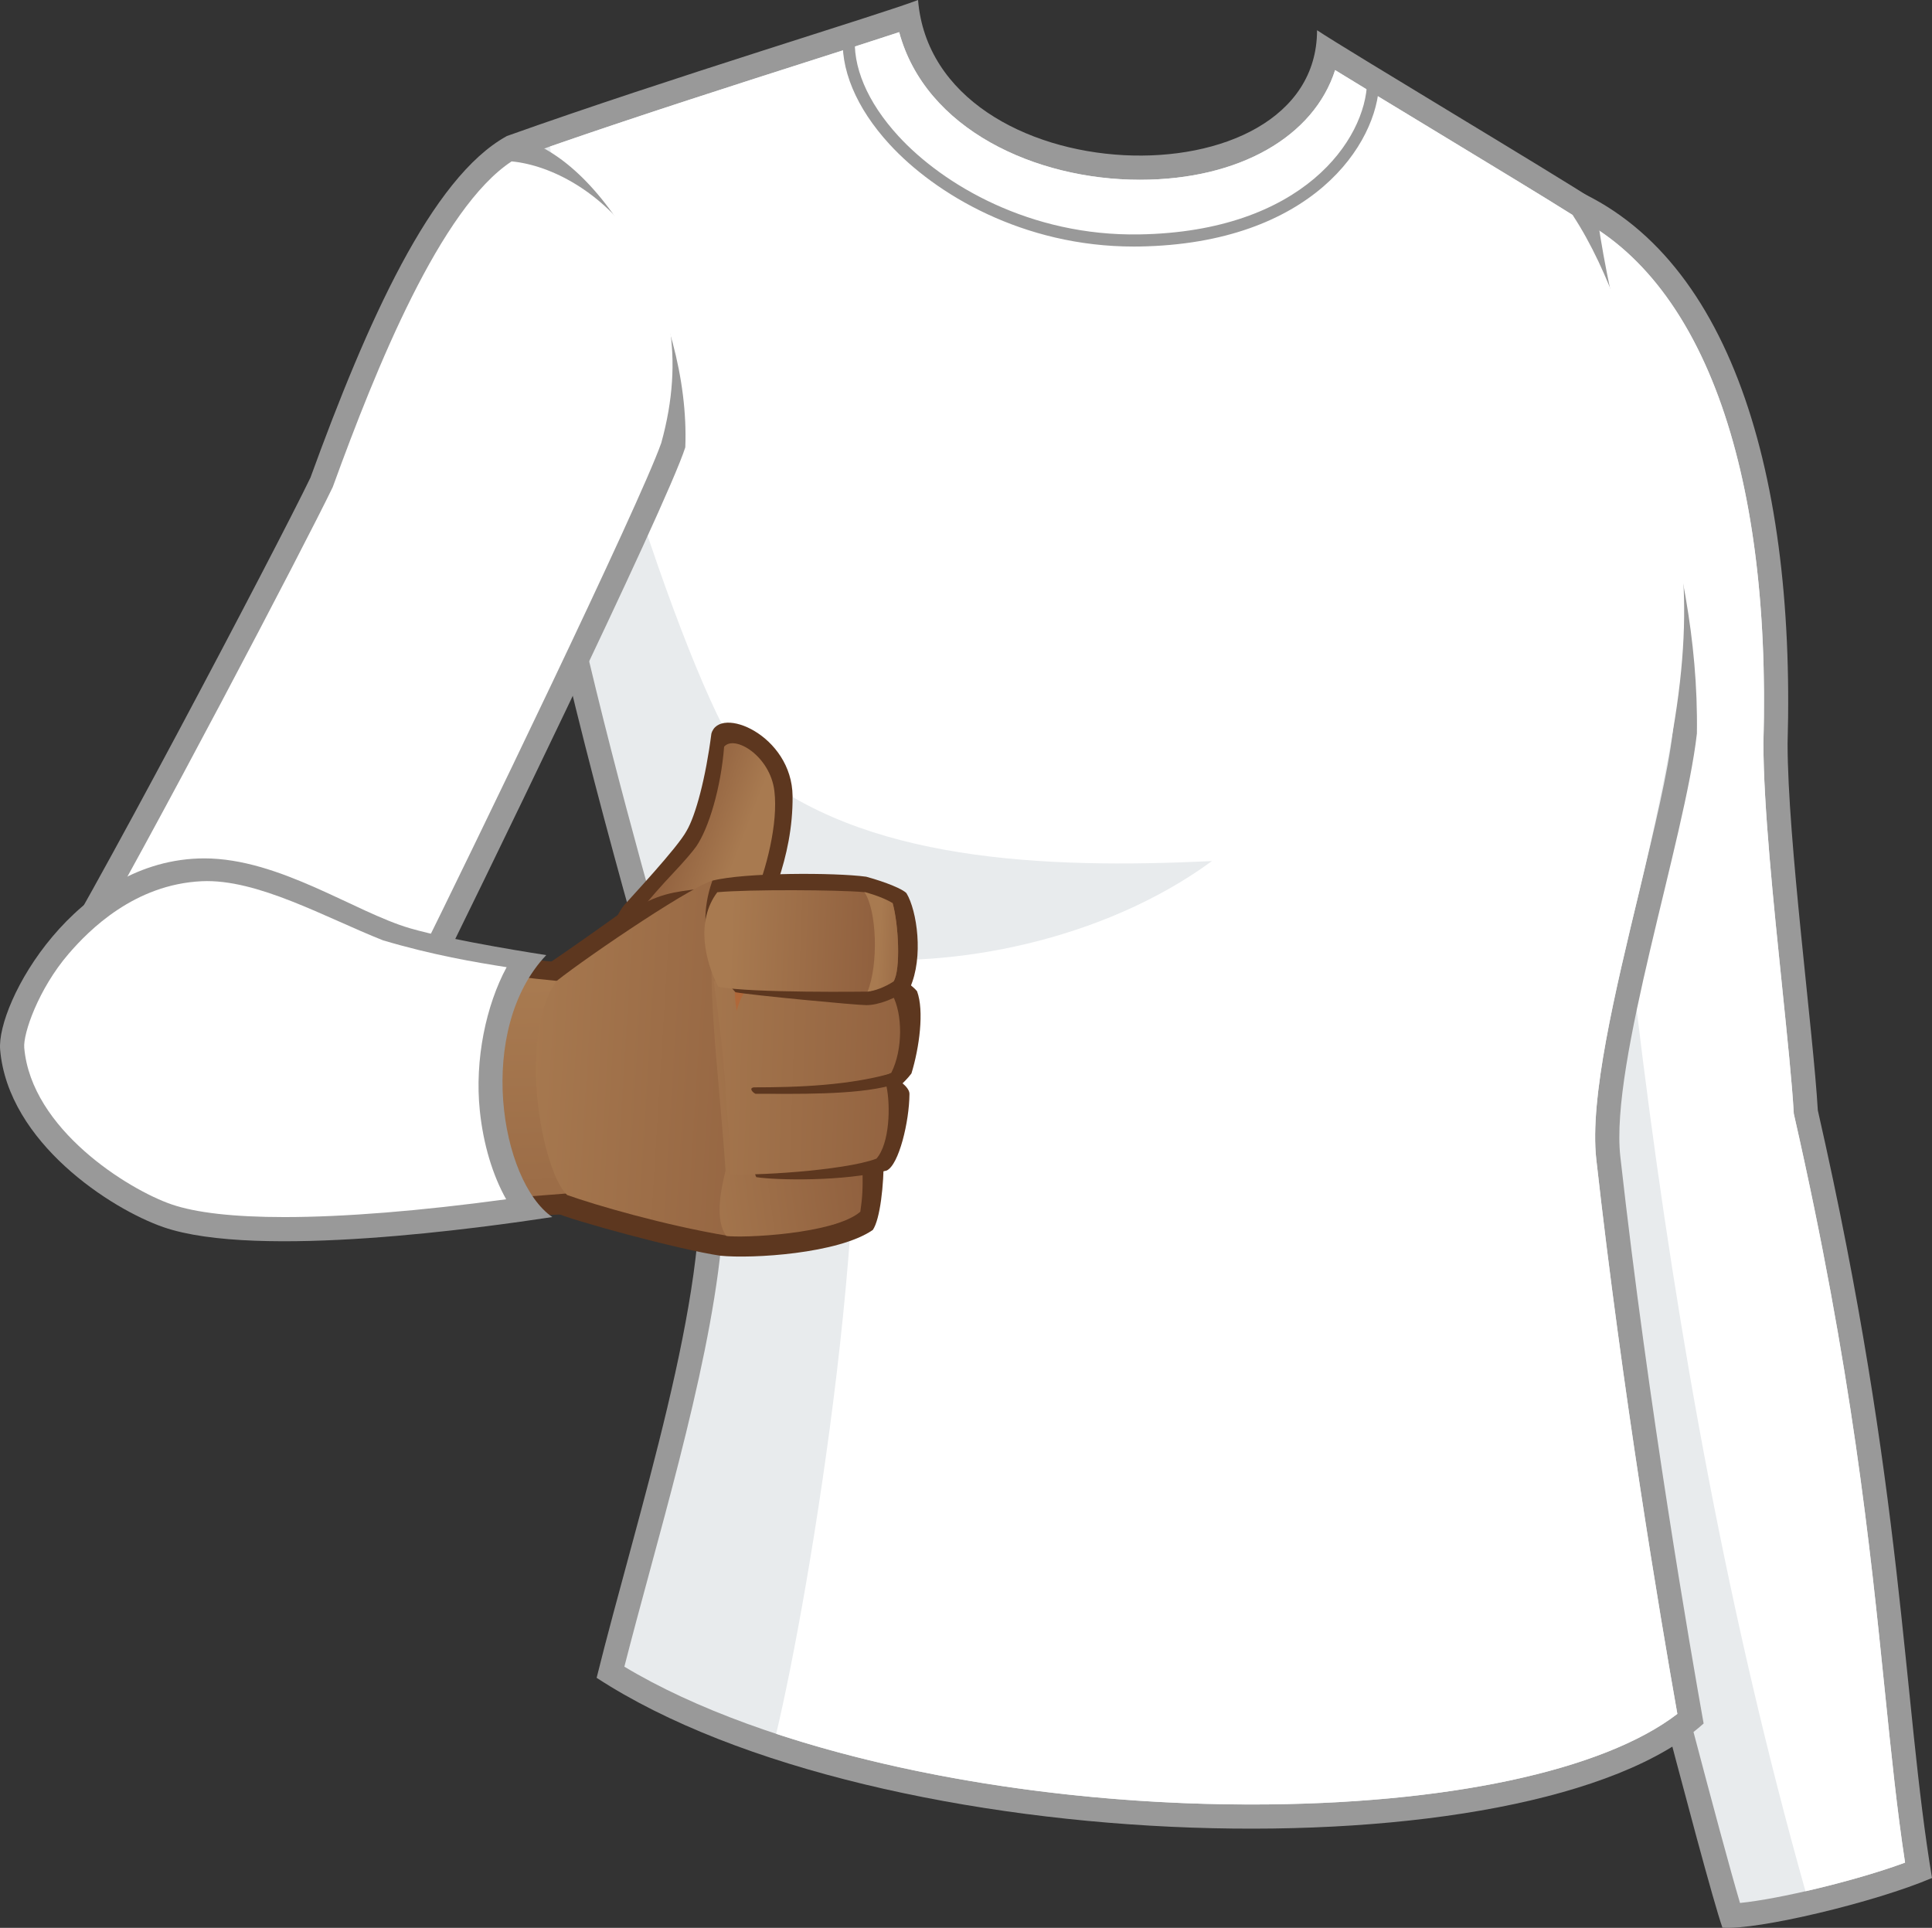 <?xml version="1.0" encoding="utf-8"?>
<!-- Generator: Adobe Illustrator 15.0.0, SVG Export Plug-In . SVG Version: 6.00 Build 0)  -->
<!DOCTYPE svg PUBLIC "-//W3C//DTD SVG 1.1//EN" "http://www.w3.org/Graphics/SVG/1.1/DTD/svg11.dtd">
<svg version="1.1" id="Capa_2" xmlns="http://www.w3.org/2000/svg" xmlns:xlink="http://www.w3.org/1999/xlink" x="0px" y="0px"
	 width="1161.275px" height="1158.873px" viewBox="0 0 1161.275 1158.873" enable-background="new 0 0 1161.275 1158.873"
	 xml:space="preserve">
<rect x="0" y="0" width="1161.275" height="1158.873" fill="#333333" stroke="none"/>
<g>
	<g>
		<path fill="#999999" d="M1092.639,667.398c-2.623-46.133-18.168-162.568-18.168-220.447
			c4.844-167.962-37.551-302.813-140.029-337.717c-5.248,1.615-59.83,19.158-69.52,21.58
			c4.039,37.953,65.408,564.443,71.975,657.199c30.912,117.816,87.393,338.922,98.412,370.752
			c20.992,1.613,92.053-15.344,125.967-29.879C1143.51,1022.295,1144.719,896.326,1092.639,667.398z"/>
		<path fill="#E8EBED" d="M1045.871,1143.9c-11.736-39.571-42.463-157.9-67.645-254.876c-9.816-37.804-19.164-73.787-26.926-103.399
			c-5.553-75.87-43.98-411.615-62.504-573.475c-3.574-31.217-6.436-56.203-8.082-70.79c11.914-3.62,29.951-9.325,48.479-15.219
			c1.871-0.593,3.535-1.123,4.947-1.569c84.988,32.301,130.785,149.2,125.799,321.96c-0.006,37.396,6.031,96.058,11.363,147.817
			c3.014,29.287,5.861,56.948,6.822,73.875l0.07,1.213l0.271,1.186c34.764,152.803,45.66,259.572,54.412,345.363
			c3.898,38.168,7.318,71.698,12.203,103.672C1114.686,1130.832,1068.777,1141.627,1045.871,1143.9z"/>
		<path fill="#FFFFFF" d="M1132.879,1015.986c-8.752-85.791-19.648-192.561-54.412-345.363l-0.271-1.186l-0.07-1.213
			c-0.961-16.927-3.809-44.588-6.822-73.875c-5.332-51.76-11.369-110.422-11.363-147.817
			c4.803-166.438-37.543-280.993-116.645-318.041c20.922,339.132,49.42,679.735,141.928,1008.366
			c20.246-4.611,42.566-10.84,59.859-17.199C1140.197,1087.685,1136.777,1054.154,1132.879,1015.986z"/>
	</g>
	<g>
		<path fill="#999999" d="M304.719,81.758C403.233,46.633,530.01,8.478,551.813,0c9.689,117.896,239.828,124.758,239.828,18.168
			c18.168,12.113,142.502,86.32,167.135,102.472c15.16,119.187,62.834,205.553,61.188,320.255
			c-7.166,63.568-52.32,198.133-46.027,254.363c16.957,151.537,42.432,298.006,50.068,340.766
			c-103.365,92.863-495.811,83.172-665.386-27.455c24.225-97.708,68.64-231.752,61.372-311.695
			C390.92,583.016,275.648,231.951,304.719,81.758z"/>
		<path fill="#E8EBED" d="M752.076,1084.705c-146.729,0-292.867-32.319-376.784-82.838c4.649-18.228,9.88-37.52,15.362-57.756
			c23.312-85.997,49.729-183.467,43.813-248.554l-0.107-1.155l-0.287-1.125c-5.189-20.326-13.136-48.265-22.336-80.617
			c-42.441-149.223-112.85-396.771-94.142-520.048c57.876-20.421,123.919-41.521,172.729-57.114
			c20.742-6.63,37.93-12.121,50.143-16.168c15.734,58.34,81.816,88.732,144.697,88.732c59.91,0,104.621-26.135,117.34-65.916
			c15.33,9.43,37.217,22.699,59.904,36.449c32.871,19.926,66.73,40.452,82.844,50.639c12.936,30.649,36.684,83.564,48.063,125.128
			c16.021,58.516,19.381,128.392,12.123,185.605c-2.783,23.917-11.178,58.761-20.064,95.624
			c-14.75,61.199-29.998,124.479-25.885,161.281c15.605,139.456,38.279,274.234,48.725,333.381
			C963.756,1064.463,869.16,1084.705,752.076,1084.705z"/>
		<path fill="#FFFFFF" d="M985.373,535.592c8.887-36.863,15.949-71.898,20.064-95.624c14.525-83.86,3.898-129.511-12.123-188.028
			c-11.379-41.563-25.438-88.422-48.063-122.705c-16.113-10.187-49.973-30.713-82.844-50.639
			c-22.688-13.75-44.574-27.02-59.904-36.449c-12.719,39.781-57.43,65.916-117.34,65.916c-62.881,0-128.963-30.393-144.697-88.732
			c-12.213,4.047-29.4,9.538-50.143,16.168c-45.195,14.439-105.16,33.6-159.74,52.57c16.277,126.893,92.766,350.243,120.09,373.014
			c67.829,56.526,176.037,61.371,277.783,56.526c-66.211,48.449-156.658,64.601-219.643,58.14
			c20.994,125.971-22.609,384.369-42.276,466.461c80.903,26.717,183.065,42.496,285.538,42.496
			c117.084,0,211.68-20.242,256.137-54.451c-10.445-59.146-33.119-193.925-48.725-333.381
			C955.375,660.071,970.623,596.791,985.373,535.592z"/>
		<g>
			<path fill="#999999" d="M681.436,148.204c-66.552,0.003-119.336-31.567-146.804-61.509
				c-20.122-21.93-29.997-45.683-27.816-66.881l7.229,0.744c-1.966,19.104,7.245,40.848,25.942,61.227
				c26.878,29.295,79.258,60.252,144.805,59.124c98.375-1.623,136.199-57.128,136.932-91.731l7.268,0.156
				c-0.789,37.308-40.605,97.135-144.076,98.844C683.75,148.196,682.586,148.204,681.436,148.204z"/>
		</g>
	</g>
	<g>
		<path fill="#999999" d="M304.719,81.758c-45.423,24.832-84.184,112.041-118.098,205.308
			C167.24,327.441,48.537,553.137,20.679,594.724c24.63-1.211,223.276-1.211,238.617-1.211
			c22.612-45.222,141.314-289.087,152.618-324.615C415.143,186.531,359.629,88.22,304.719,81.758z"/>
		<path fill="#FFFFFF" d="M46.92,579.669c42.455-72.746,136.996-253.378,152.805-286.313l0.311-0.646l0.246-0.675
			c25.783-70.903,64.6-167.062,107.254-195.024c48.66,4.734,118.914,65.297,89.921,169.283
			C384.5,303.221,283.109,512.787,250.295,578.977C210.036,578.987,100.078,579.069,46.92,579.669z"/>
	</g>
</g>
<g>
	<path fill="#5D371F" d="M418.647,725.063c-9.522,0-40.015,2.965-69.851,4.369c-109.936,5.161-208.775,15.873-247.668,0.791
		c-28.752-11.148-49.554-28.868-61.126-39.69c-26.241-24.531-37.388-44.386-33.905-66.685
		c3.714-23.807,51.763-108.352,136.334-88.705c44.223,0.747,110.924,31.547,110.924,31.547s68.168,13.104,135.217,15.727
		C394.463,615.451,418.266,677.008,418.647,725.063z"/>
	<linearGradient id="SVGID_1_" gradientUnits="userSpaceOnUse" x1="213.375" y1="901.525" x2="203.708" y2="595.394">
		<stop  offset="6.030000e-006" style="stop-color:#895839"/>
		<stop  offset="0.236" style="stop-color:#91613F"/>
		<stop  offset="1" style="stop-color:#A87A50"/>
	</linearGradient>
	<path fill="url(#SVGID_1_)" d="M111.445,720.688c-23.943-7.253-52.641-31.491-63.21-41.47
		c-23.271-21.934-30.951-37.229-28.072-53.779c2.158-12.403,35.209-92.702,118.55-94.464c40.324,0.8,107.638,44.046,108.176,44.349
		c0,0,46.419,13.408,131.891,17.432c4.131,24.684,12.277,77.903,13.989,121.854c-1.729,0.246-15.338-0.142-53.497,2.917
		C245.732,725.002,152.227,732.003,111.445,720.688z"/>
</g>
<g>
	<g>
		<path fill="#5D371F" d="M354.898,588.514c6.106-13.08,14.103-37.267,20.287-44.443c3.632-4.186,32.273-34.719,37.514-44.646
			c5.488-9.279,11.499-31.912,14.881-58.348c4.696-17.44,48.493,0.777,48.819,37.504c0.335,37.664-15.293,68.203-23.815,87.522
			C443.32,568.972,361.66,585.986,354.898,588.514z"/>
		
			<linearGradient id="SVGID_2_" gradientUnits="userSpaceOnUse" x1="431.694" y1="293.232" x2="480.538" y2="309.107" gradientTransform="matrix(0.999 0.053 -0.053 0.999 -23.864 188.128)">
			<stop  offset="6.030000e-006" style="stop-color:#895839"/>
			<stop  offset="0.236" style="stop-color:#91613F"/>
			<stop  offset="1" style="stop-color:#A87A50"/>
		</linearGradient>
		<path fill="url(#SVGID_2_)" d="M371.222,572.607c4.183-10.879,11.672-21.843,15.735-27.646
			c2.076-2.955,11.504-13.654,17.602-20.059c6.592-6.945,12.109-13.454,13.887-16.025c7.553-10.916,14.883-35.269,16.797-60.027
			c6.207-7.338,27.668,5.482,30.225,26.648c2.317,19.253-4.686,47.027-12.92,66.361c0,0,15.247,0.748,15.86,5.108
			C466.305,547.536,394.148,567.002,371.222,572.607z"/>
	</g>
	<g>
		<path fill="#5D371F" d="M330.534,578.601c15.474-10.329,45.251-31.751,45.251-31.751s7.94-2.373,14.033-5.265
			c14.413-6.798,25.158-5.866,41.048-9.028c33.355,3.295,52.425-4.487,88.331,3.707c14.735,44.998,11.424,91.201,11.974,159.618
			c0.128,16.238-2.116,37.001-6.552,43.464c-20.632,14.292-72.51,17.416-91.681,15.484c-24.722-3.654-89.313-21.189-100.021-26.197
			C350.779,716.722,373.533,642.79,330.534,578.601z"/>
		<linearGradient id="SVGID_3_" gradientUnits="userSpaceOnUse" x1="546.235" y1="642.923" x2="305.705" y2="628.096">
			<stop  offset="6.030000e-006" style="stop-color:#895839"/>
			<stop  offset="0.236" style="stop-color:#91613F"/>
			<stop  offset="1" style="stop-color:#A87A50"/>
		</linearGradient>
		<path fill="url(#SVGID_3_)" d="M437.701,742.92c-38.102-6.344-80.242-18.652-96.837-24.598
			c-15.087-14.288-30.171-94.475-6.356-128.605c19.666-15.566,86.41-60.725,95.473-60.648c33.936,2.916,62.76,4.483,95.246,11.877
			c5.234,49.907-5.207,167.994-20.09,193.377C498.652,738.124,465.346,741.783,437.701,742.92z"/>
		
			<linearGradient id="SVGID_4_" gradientUnits="userSpaceOnUse" x1="587.598" y1="406.45" x2="443.246" y2="433.946" gradientTransform="matrix(0.999 0.053 -0.053 0.999 -23.864 188.128)">
			<stop  offset="6.030000e-006" style="stop-color:#895839"/>
			<stop  offset="0.236" style="stop-color:#91613F"/>
			<stop  offset="1" style="stop-color:#A87A50"/>
		</linearGradient>
		<path fill="url(#SVGID_4_)" d="M525.227,540.945c-32.486-7.394-48.791-6.467-82.721-9.383c-0.175,0-12.5,4.9-12.688,4.914
			c-5.998,55.72,1.535,98.496,6.297,167.155c-3.174,13.09-6.351,29.772,0.396,39.288c9.328,1.434,64.948-0.966,80.613-14.533
			c1.261-8.716,1.536-13.483,1.33-25.252C517.811,666.493,530.222,588.519,525.227,540.945z"/>
		<path fill="#5D371F" d="M446.1,585.986c5.367,2.178,72.843-5.208,83.464-4.352c5.541,1.719,18.082,9.672,21.651,14.227
			c4.372,11.702,1.389,33.942-3.375,49.418c-2.027,2.774-5.357,5.961-5.357,5.961s4.355,3.209,4.166,6.543
			c-0.106,16.251-6.289,42.407-13.689,45.849c-25.752,6.646-65.953,5.88-78.388,3.972C449.61,698.874,446.677,601.305,446.1,585.986
			z"/>
		
			<linearGradient id="SVGID_5_" gradientUnits="userSpaceOnUse" x1="650.856" y1="431.393" x2="445.211" y2="435.425" gradientTransform="matrix(0.999 0.053 -0.053 0.999 -23.864 188.128)">
			<stop  offset="6.030000e-006" style="stop-color:#895839"/>
			<stop  offset="0.236" style="stop-color:#91613F"/>
			<stop  offset="1" style="stop-color:#A87A50"/>
		</linearGradient>
		<path fill="url(#SVGID_5_)" d="M438.502,705.615c0.791-22.231-1.893-36.377-2.387-51.602c-1.437-20.791-3.969-42.07-7.141-64.297
			c7.496,0.388,17.099,5.344,17.099,5.344s41.386,0.971,60.69,1.805c5.655,2.594,25.563-0.029,29.711,1.372
			c5.975,11.06,6.408,32.362-0.736,46.646c-4.682,2.418-15.273,4.809-15.273,4.809s6.146,2.221,12.36,3.187
			c2.497,11.589,2.014,34.464-6.02,43.61C507.6,703.788,449.697,707.148,438.502,705.615z"/>
		<path fill="#5D371F" d="M453.18,653.621c-3.172,0.393-0.895,2.982,0.895,3.863c23.813,0,59.536,0.899,81.281-4.967
			c1.219-2.319,3.145-5.889,4.066-8.393C511.822,652.727,478.185,653.621,453.18,653.621z"/>
		<path fill="#B0683A" d="M450.201,594.157c-1.55-0.397-6.705-3.527-7.955-3.589c-0.973,4.706-0.496,10.23,0.516,17.203
			C444.547,601.225,446.929,595.861,450.201,594.157z"/>
		<path fill="#5D371F" d="M428.175,529.395c19.052-4.961,73.822-4.961,92.486-2.386c12.298,3.371,22.117,7.542,24.202,9.923
			c6.328,10.443,10.418,38.397,2.084,56.865c-8.338,6.533-19.021,10.41-26.196,10.41c-6.104,0-68.89-5.975-78.669-7.76
			C434.395,588.093,415.717,564.777,428.175,529.395z"/>
		<linearGradient id="SVGID_6_" gradientUnits="userSpaceOnUse" x1="550.106" y1="568.043" x2="438.652" y2="563.884">
			<stop  offset="6.030000e-006" style="stop-color:#895839"/>
			<stop  offset="0.236" style="stop-color:#91613F"/>
			<stop  offset="1" style="stop-color:#A87A50"/>
		</linearGradient>
		<path fill="url(#SVGID_6_)" d="M521.847,596.069c0,0-70.155,0.985-90.099-2.878c-7.879-15.098-13.775-39.355-0.599-56.856
			c19.452-1.784,72.971-1.453,88.048-0.071c6.744,2.191,11.08,3.934,17.332,6.613c3.543,12.375,4.982,39.852,0.594,47.038
			C531.765,593.499,521.847,596.069,521.847,596.069z"/>
		<linearGradient id="SVGID_7_" gradientUnits="userSpaceOnUse" x1="560.849" y1="568.455" x2="528.461" y2="566.569">
			<stop  offset="6.030000e-006" style="stop-color:#895839"/>
			<stop  offset="0.236" style="stop-color:#91613F"/>
			<stop  offset="1" style="stop-color:#A87A50"/>
		</linearGradient>
		<path fill="url(#SVGID_7_)" d="M536.529,542.877c-6.344-3.967-16.848-6.703-17.061-6.74c7.737,11.11,8.531,44.059,1.982,59.933
			c4.289-0.407,10.313-2.57,15.672-6.154C541.512,582.729,540.072,555.252,536.529,542.877z"/>
	</g>
</g>
<g>
	<path fill="#999999" d="M0.088,631.062c-2.423-27.858,45.184-115.069,122.741-115.069c45.22,0,90.438,32.302,123.548,41.992
		c26.244,7.672,81.961,16.148,81.961,16.148c-42.395,44.816-27.859,135.66,3.634,157.463C292,737.652,154.74,757.223,98.199,737.652
		C66.707,726.75,4.934,686.779,0.088,631.062z"/>
	<path fill="#FFFFFF" d="M170.912,731.607c-30.353,0-53.217-2.588-67.959-7.691c-25.903-8.967-84.123-45.113-88.385-94.113
		c-0.733-8.434,8.527-35.367,26.702-56.477c12.288-14.275,39.513-41.688,79.942-43.605c33.413-1.584,74.291,21.803,109.012,35.531
		c29.878,8.881,55.221,13.131,74.293,16.148c-12.289,22.732-19.326,55.434-16.108,86.32c2.117,20.334,7.767,38.857,15.829,53.182
		C252.623,727.924,206.916,731.607,170.912,731.607z"/>
</g>
</svg>
